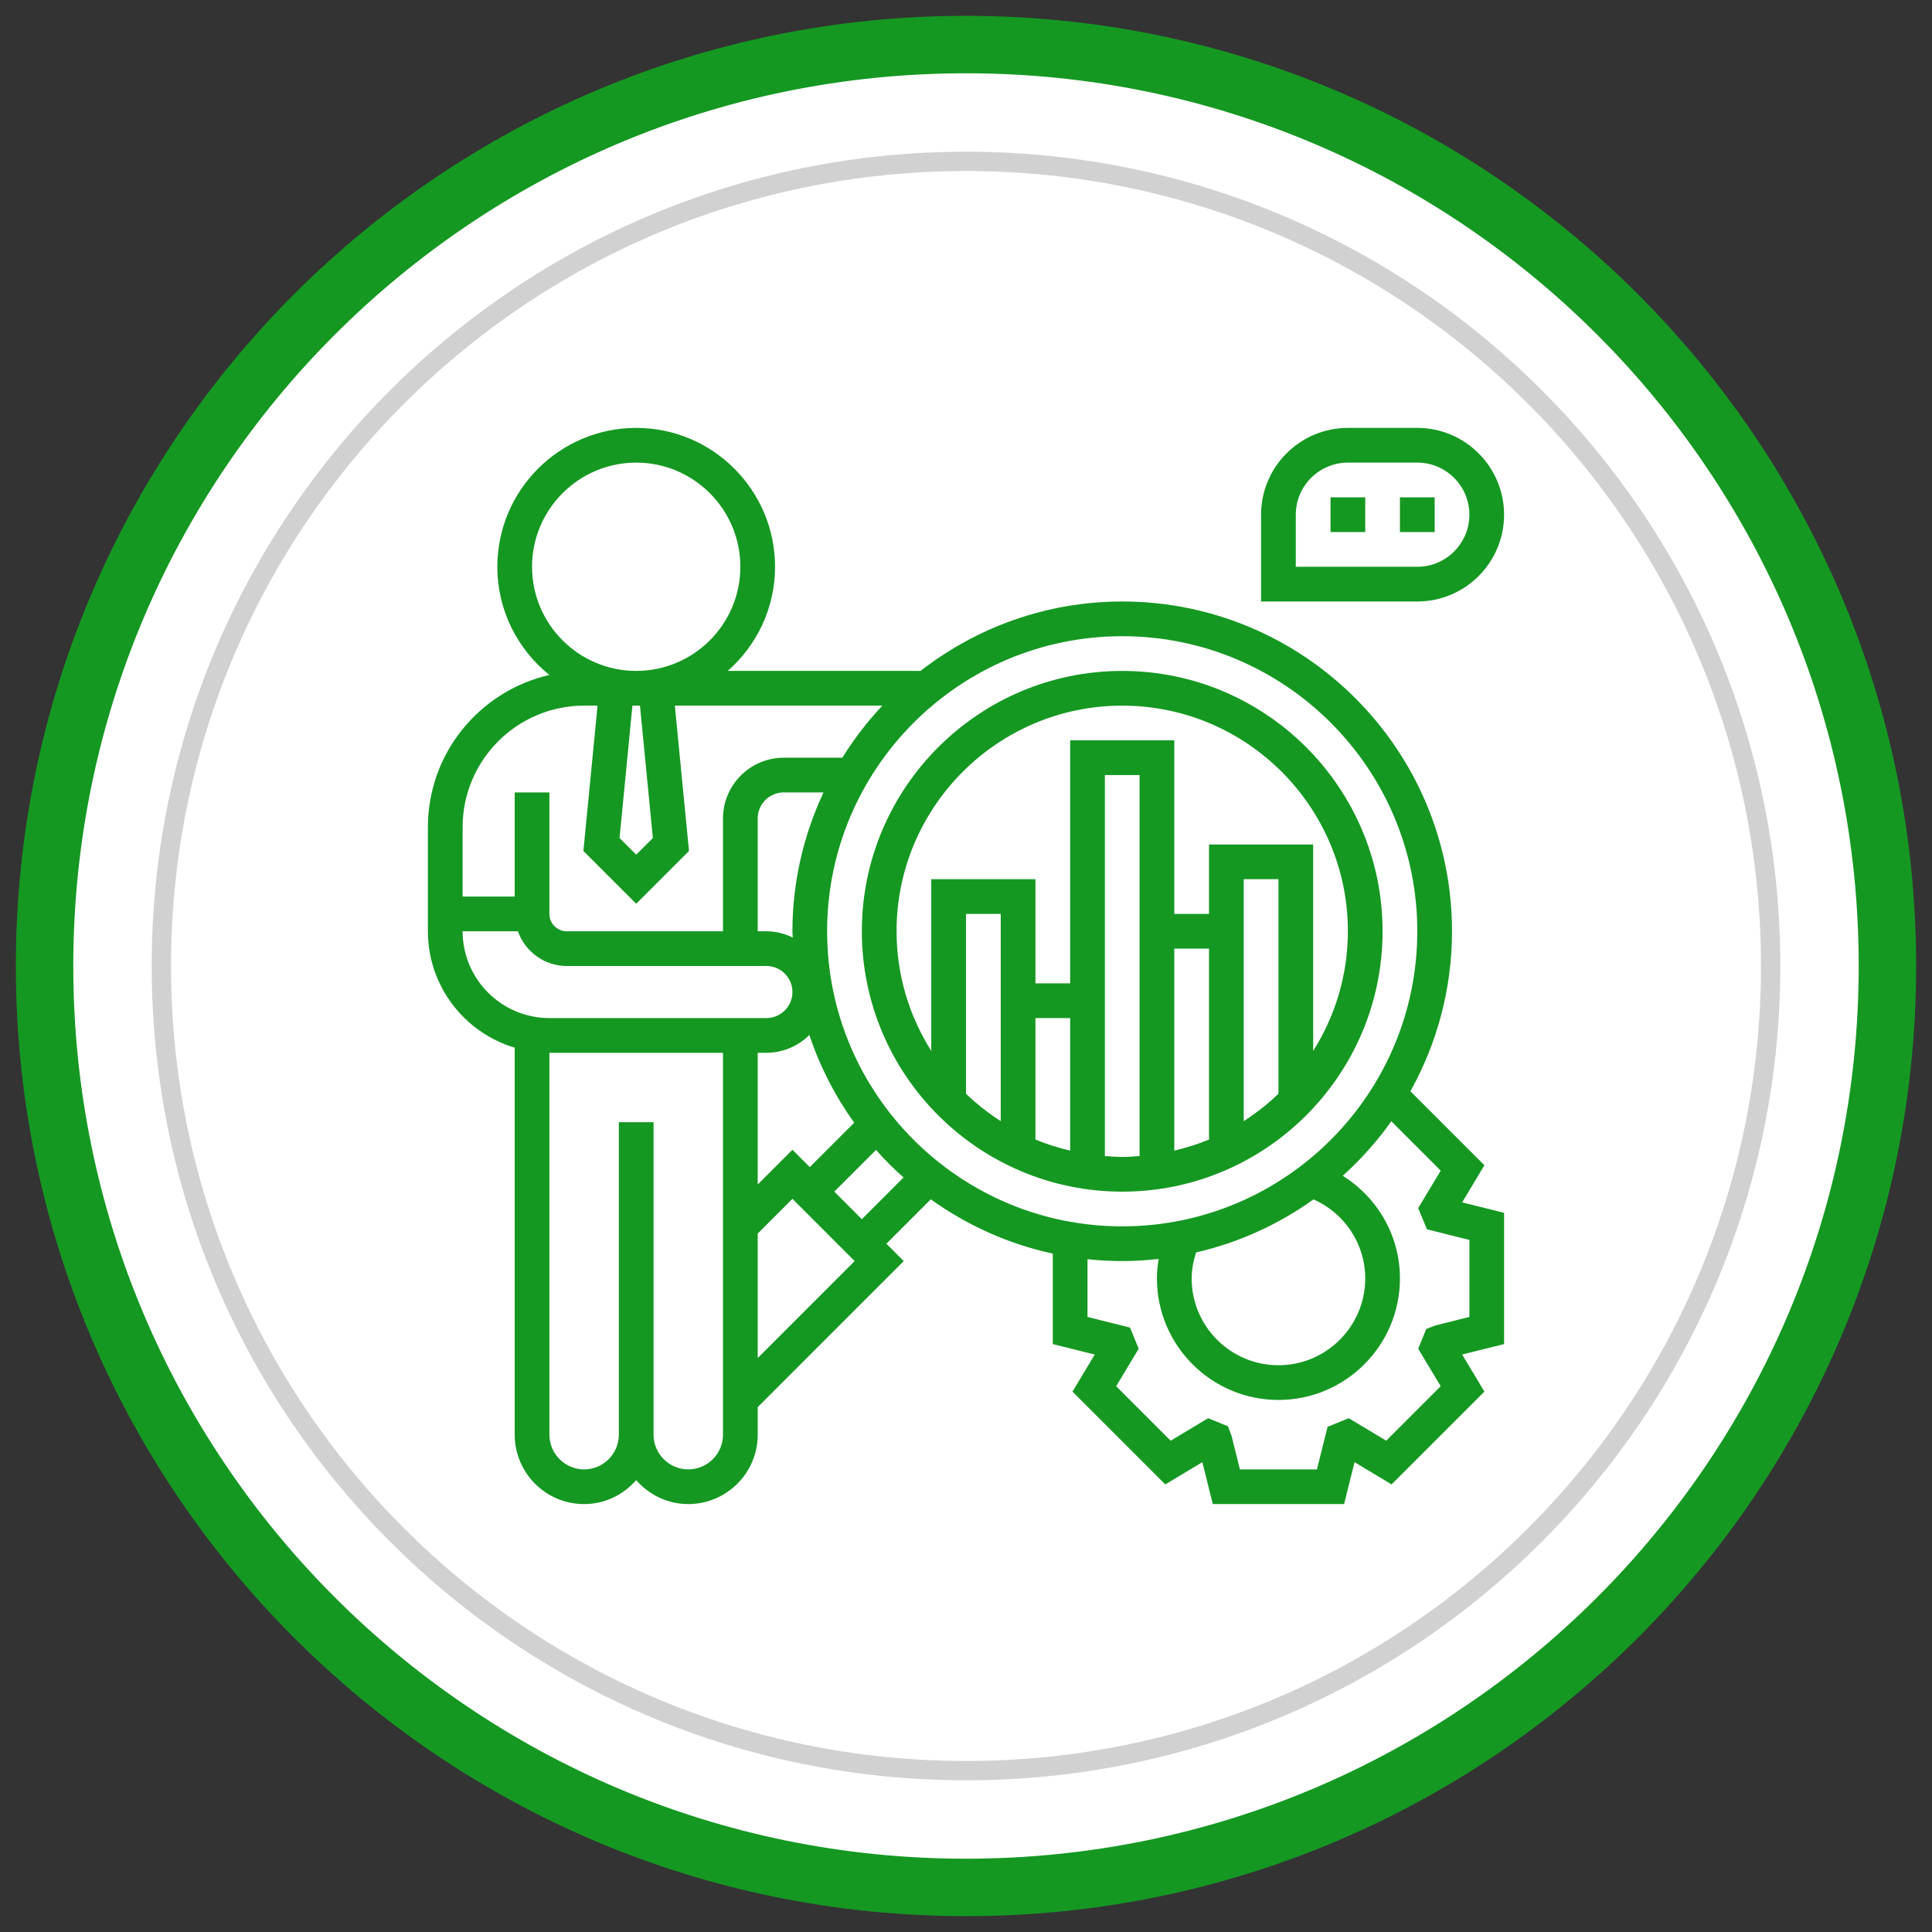 <svg width="100" height="100" viewBox="0 0 100 100" fill="none" xmlns="http://www.w3.org/2000/svg">
<rect x="0" y="0" width="100" height="100" fill="#333333" stroke="none"/>
<g clip-path="url(#clip0_8211_14911)">
<path d="M50 97.429C76.194 97.429 97.429 76.194 97.429 50C97.429 23.805 76.194 2.57 50 2.57C23.805 2.57 2.57 23.805 2.57 50C2.57 76.194 23.805 97.429 50 97.429Z" fill="white" stroke="#D1D1D1"/>
<path d="M50 91.648C73.001 91.648 91.648 73.001 91.648 50C91.648 26.998 73.001 8.352 50 8.352C26.998 8.352 8.352 26.998 8.352 50C8.352 73.001 26.998 91.648 50 91.648Z" stroke="#D1D1D1"/>
<path d="M96.706 49.999C96.706 75.795 75.795 96.706 49.999 96.706C24.204 96.706 3.293 75.795 3.293 49.999C3.293 24.204 24.204 3.293 49.999 3.293C75.795 3.293 96.706 24.204 96.706 49.999ZM49.999 98.679C76.884 98.679 98.679 76.884 98.679 49.999C98.679 23.115 76.884 1.32 49.999 1.32C23.115 1.32 1.32 23.115 1.32 49.999C1.32 76.884 23.115 98.679 49.999 98.679Z" fill="#159822" stroke="#159822"/>
<path d="M76.833 60.314L73.002 56.483C74.37 54.029 75.156 51.207 75.156 48.203C75.156 38.79 67.499 31.133 58.086 31.133C54.153 31.133 50.536 32.483 47.647 34.726H37.668C39.166 33.408 40.117 31.483 40.117 29.336C40.117 25.373 36.893 22.148 32.93 22.148C28.967 22.148 25.742 25.373 25.742 29.336C25.742 31.598 26.795 33.617 28.435 34.936C24.841 35.757 22.148 38.973 22.148 42.812V48.203C22.148 51.046 24.046 53.452 26.641 54.227V74.258C26.641 76.24 28.252 77.851 30.234 77.851C31.312 77.851 32.27 77.365 32.93 76.61C33.589 77.365 34.547 77.851 35.625 77.851C37.607 77.851 39.219 76.24 39.219 74.258V72.833L46.778 65.273L45.88 64.375L48.178 62.077C50.041 63.412 52.177 64.387 54.492 64.885V69.569L56.663 70.111L55.512 72.03L60.316 76.834L62.233 75.682L62.775 77.851H69.569L70.111 75.681L72.028 76.833L76.832 72.029L75.681 70.11L77.851 69.569V62.775L75.681 62.233L76.833 60.314ZM73.359 48.203C73.359 56.625 66.508 63.476 58.086 63.476C49.664 63.476 42.812 56.625 42.812 48.203C42.812 39.781 49.664 32.93 58.086 32.93C66.508 32.93 73.359 39.781 73.359 48.203ZM70.664 66.172C70.664 68.649 68.649 70.664 66.172 70.664C63.695 70.664 61.68 68.649 61.68 66.172C61.68 65.708 61.771 65.262 61.908 64.826C64.132 64.315 66.188 63.369 67.988 62.08C69.601 62.795 70.664 64.382 70.664 66.172ZM41.016 59.511L39.219 61.308V54.492H39.668C40.536 54.492 41.323 54.138 41.892 53.568C42.437 55.207 43.226 56.733 44.212 58.111L41.914 60.409L41.016 59.511ZM41.016 48.203C41.016 48.313 41.03 48.419 41.032 48.527C40.618 48.326 40.158 48.203 39.668 48.203H39.219V42.363C39.219 41.62 39.823 41.016 40.566 41.016H42.624C41.603 43.203 41.016 45.634 41.016 48.203ZM33.791 43.376L32.93 44.237L32.068 43.376L32.734 36.523H33.125L33.791 43.376ZM27.539 29.336C27.539 26.363 29.957 23.945 32.93 23.945C35.903 23.945 38.32 26.363 38.32 29.336C38.32 32.309 35.903 34.726 32.93 34.726C29.957 34.726 27.539 32.309 27.539 29.336ZM30.234 36.523H30.929L30.197 44.046L32.93 46.778L35.662 44.046L34.93 36.523H45.671C44.894 37.349 44.201 38.251 43.599 39.219H40.566C38.832 39.219 37.422 40.629 37.422 42.363V48.203H29.336C28.841 48.203 28.437 47.801 28.437 47.305V41.016H26.641V46.406H23.945V42.812C23.945 39.345 26.766 36.523 30.234 36.523ZM23.945 48.203H26.806C27.178 49.246 28.166 50 29.336 50H39.668C40.411 50 41.016 50.605 41.016 51.348C41.016 52.091 40.411 52.695 39.668 52.695H28.437C25.96 52.695 23.945 50.68 23.945 48.203ZM35.625 76.055C34.634 76.055 33.828 75.249 33.828 74.258V58.086H32.031V74.258C32.031 75.249 31.225 76.055 30.234 76.055C29.243 76.055 28.437 75.249 28.437 74.258V54.492H37.422V74.258C37.422 75.249 36.616 76.055 35.625 76.055ZM39.219 70.292V63.848L41.016 62.052L44.237 65.273L39.219 70.292ZM44.609 63.105L43.184 61.68L45.342 59.522C45.789 60.025 46.264 60.499 46.767 60.946L44.609 63.105ZM76.055 64.178V68.165L74.304 68.602L73.824 68.787L73.405 69.81L74.57 71.75L71.75 74.57L69.811 73.406L68.715 73.852L68.165 76.055H64.178L63.741 74.304L63.558 73.823L62.532 73.406L60.593 74.57L57.774 71.75L58.938 69.81L58.489 68.714L56.289 68.165V65.177C56.88 65.239 57.479 65.273 58.086 65.273C58.724 65.273 59.351 65.232 59.971 65.164C59.917 65.495 59.883 65.83 59.883 66.172C59.883 69.639 62.704 72.461 66.172 72.461C69.64 72.461 72.461 69.639 72.461 66.172C72.461 63.969 71.308 61.99 69.5 60.859C70.437 60.013 71.282 59.071 72.014 58.037L74.57 60.593L73.405 62.532L73.857 63.628L76.055 64.178Z" fill="#159822"/>
<path d="M77.851 26.641C77.851 24.164 75.836 22.148 73.359 22.148H69.766C67.289 22.148 65.273 24.164 65.273 26.641V31.133H73.359C75.836 31.133 77.851 29.118 77.851 26.641ZM67.07 26.641C67.07 25.155 68.28 23.945 69.766 23.945H73.359C74.845 23.945 76.055 25.155 76.055 26.641C76.055 28.127 74.845 29.336 73.359 29.336H67.07V26.641Z" fill="#159822"/>
<path d="M68.867 25.742H70.664V27.539H68.867V25.742Z" fill="#159822"/>
<path d="M72.461 25.742H74.258V27.539H72.461V25.742Z" fill="#159822"/>
<path d="M58.086 61.68C65.517 61.68 71.562 55.634 71.562 48.203C71.562 40.772 65.517 34.727 58.086 34.727C50.655 34.727 44.609 40.772 44.609 48.203C44.609 55.634 50.655 61.68 58.086 61.68ZM53.594 52.695H55.391V59.557C54.773 59.41 54.17 59.223 53.594 58.982V52.695ZM51.797 58.029C51.152 57.615 50.55 57.141 50 56.612V47.305H51.797V58.029ZM57.188 59.837V40.117H58.984V59.837C58.687 59.86 58.39 59.883 58.086 59.883C57.782 59.883 57.485 59.86 57.188 59.837ZM60.781 49.102H62.578V58.982C62.002 59.223 61.399 59.409 60.781 59.557V49.102ZM66.172 56.612C65.622 57.141 65.02 57.615 64.375 58.029V45.508H66.172V56.612ZM58.086 36.524C64.526 36.524 69.766 41.763 69.766 48.203C69.766 50.481 69.101 52.601 67.969 54.399V43.711H62.578V47.305H60.781V38.32H55.391V50.899H53.594V45.508H48.203V54.399C47.071 52.6 46.406 50.48 46.406 48.203C46.406 41.763 51.646 36.524 58.086 36.524Z" fill="#159822"/>
</g>
<defs>
<clipPath id="clip0_8211_14911">
<rect width="100" height="100" fill="white"/>
</clipPath>
</defs>
</svg>
